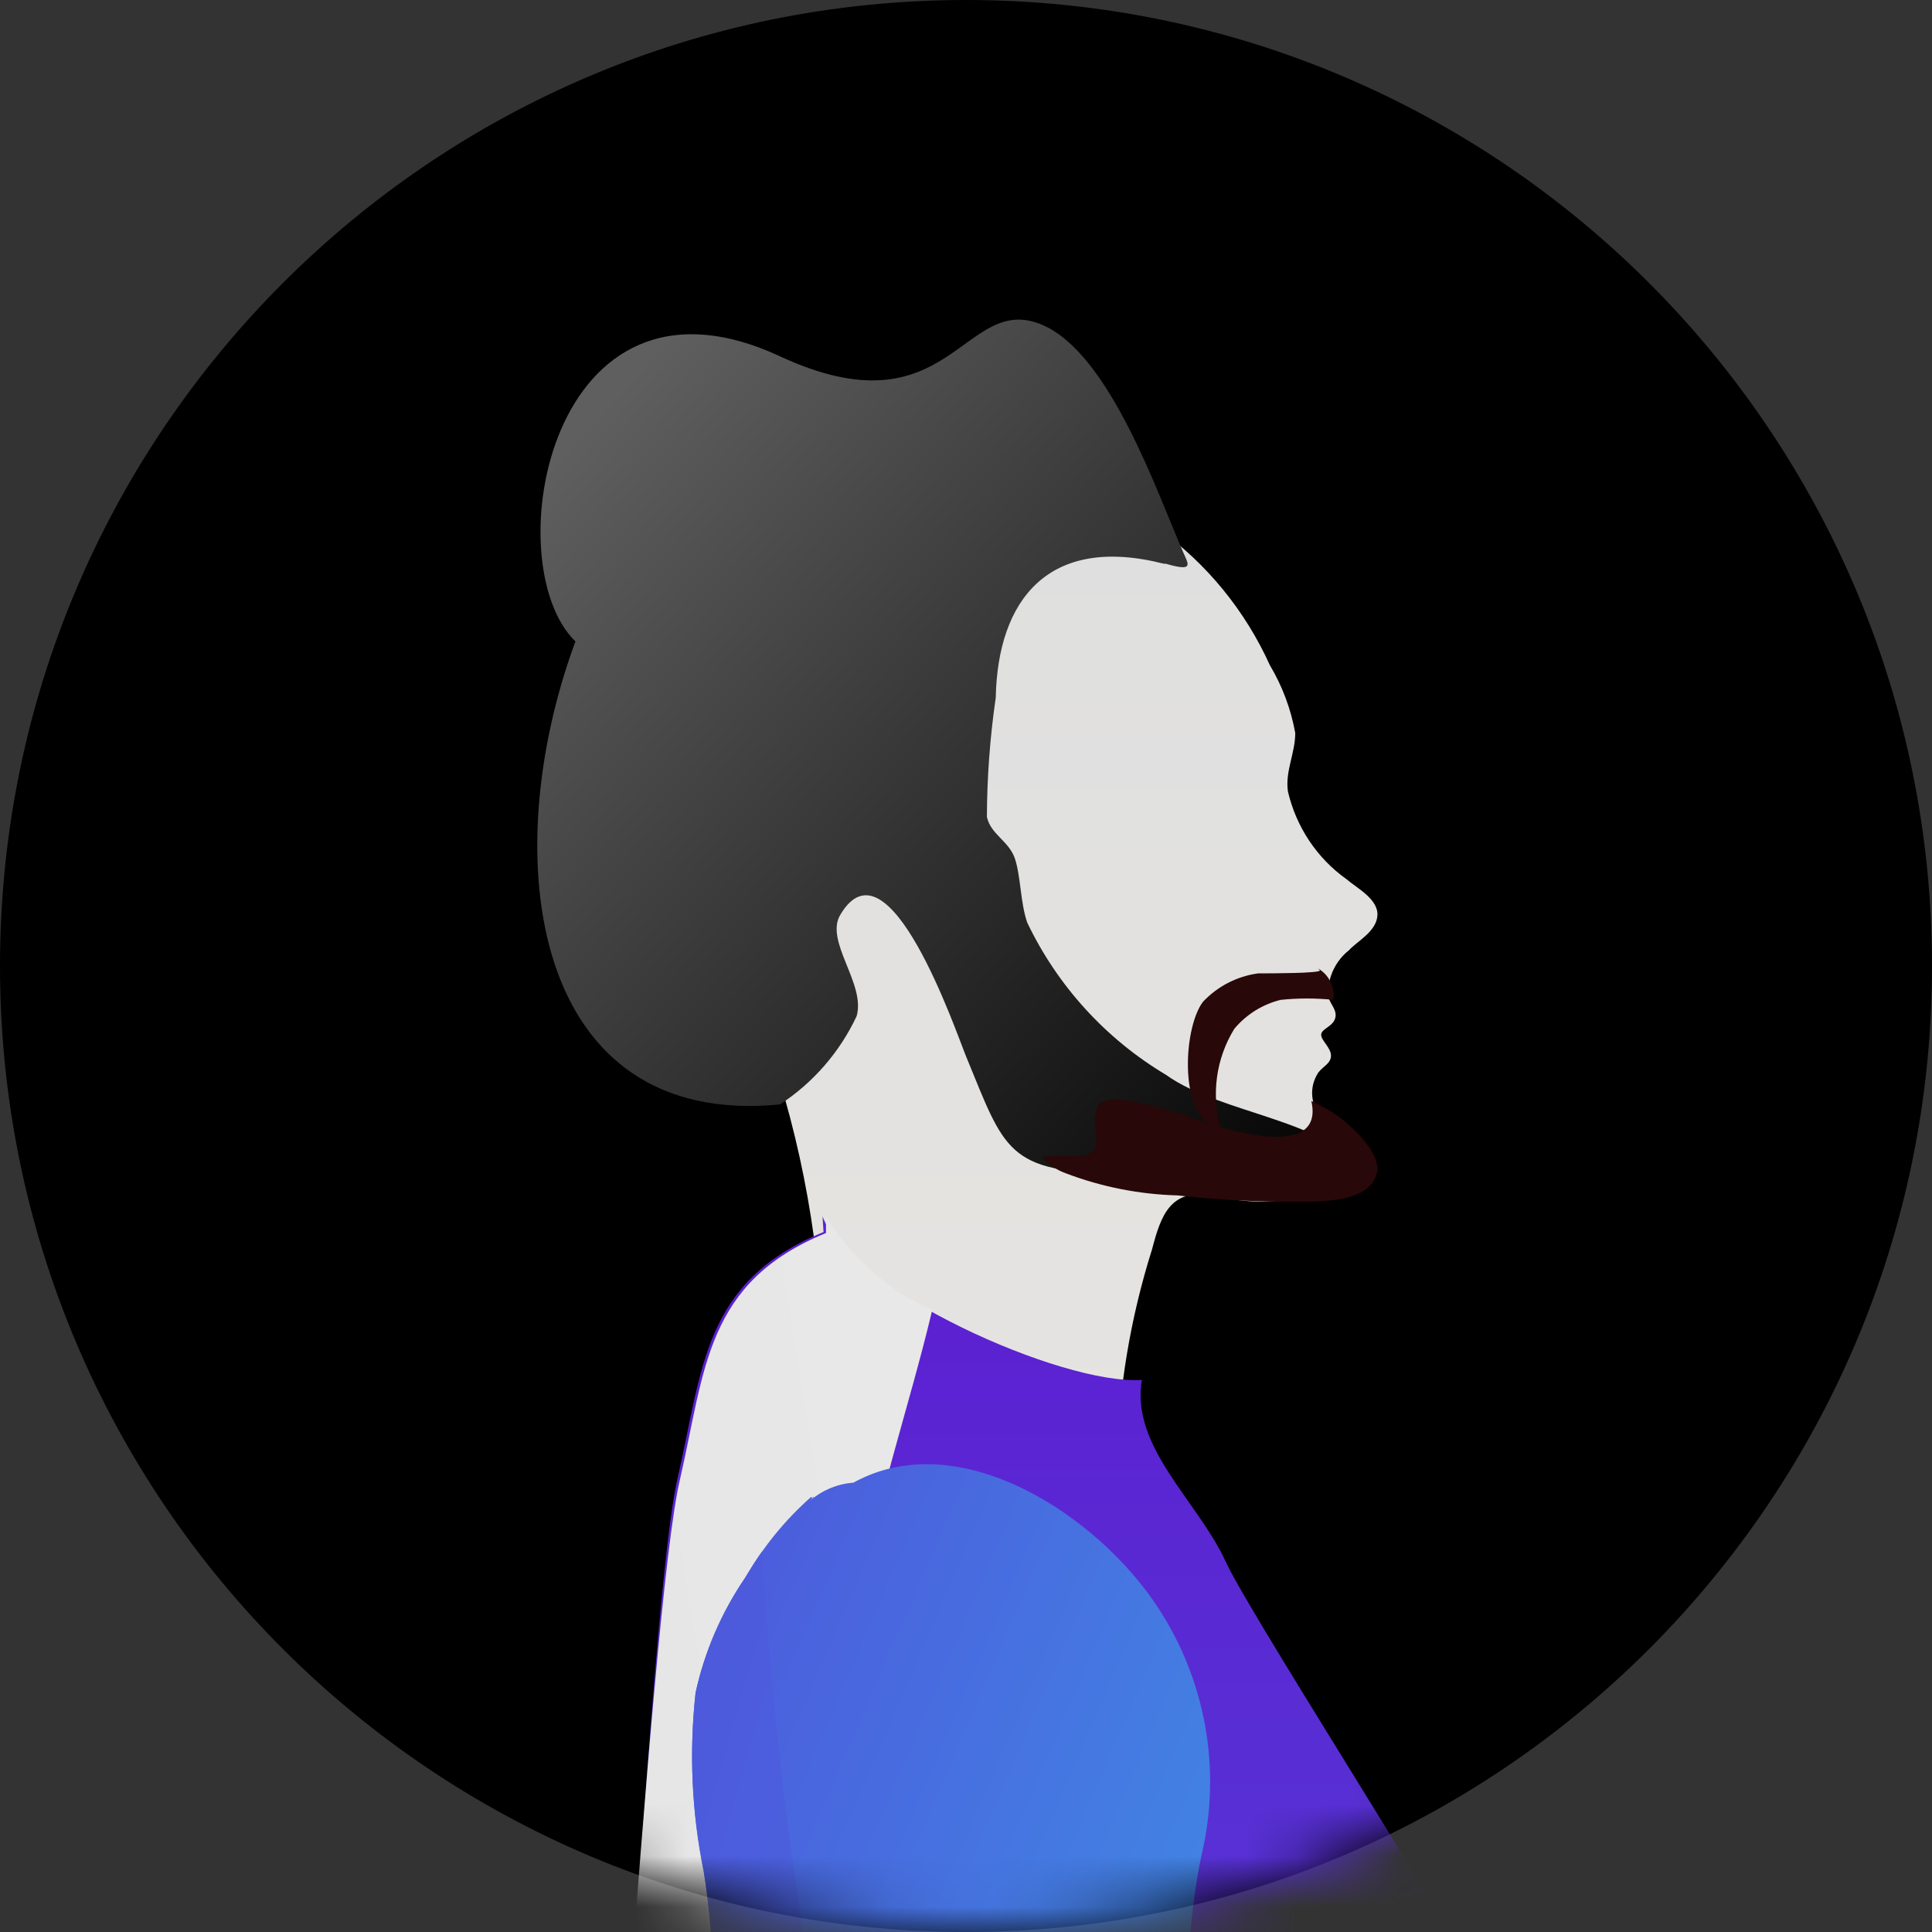 <svg width="38" height="38" viewBox="0 0 38 38" fill="none" xmlns="http://www.w3.org/2000/svg">
<rect x="0" y="0" width="38" height="38" fill="#333333" stroke="none"/>
<path fill-rule="evenodd" clip-rule="evenodd" d="M19 38C29.493 38 38 29.493 38 19C38 8.507 29.493 0 19 0C8.507 0 0 8.507 0 19C0 29.493 8.507 38 19 38Z" fill="black"/>
<mask id="mask0" mask-type="alpha" maskUnits="userSpaceOnUse" x="0" y="0" width="38" height="38">
<path fill-rule="evenodd" clip-rule="evenodd" d="M19 38C29.493 38 38 29.493 38 19C38 8.507 29.493 0 19 0C8.507 0 0 8.507 0 19C0 29.493 8.507 38 19 38Z" fill="white"/>
</mask>
<g mask="url(#mask0)">
<path d="M19.493 9.582C20.013 9.669 20.571 9.582 21.1 9.708C21.698 9.833 22.268 10.068 22.783 10.4C23.734 11.084 24.49 12.008 24.976 13.082C25.221 13.493 25.391 13.945 25.476 14.418C25.476 14.817 25.274 15.168 25.332 15.568C25.495 16.267 25.905 16.882 26.486 17.294C26.688 17.469 27.112 17.684 27.092 18.006C27.073 18.327 26.679 18.522 26.535 18.688C26.273 18.894 26.12 19.211 26.121 19.546C26.121 19.722 26.304 19.839 26.265 20.014C26.227 20.19 25.996 20.229 25.986 20.346C25.977 20.463 26.188 20.609 26.179 20.775C26.169 20.94 25.977 20.989 25.9 21.145C25.726 21.454 25.804 21.845 26.082 22.062C26.371 22.364 26.525 22.364 26.313 22.871C26.192 23.192 25.934 23.439 25.611 23.544C25.013 23.678 24.392 23.661 23.803 23.495C23.023 23.407 22.841 23.875 22.658 24.577C22.231 25.93 21.997 27.339 21.965 28.76C21.581 28.955 20.917 28.36 20.619 28.155C19.907 27.668 19.214 27.18 18.483 26.703C17.825 26.44 17.182 26.137 16.559 25.796C16.263 25.521 16.084 25.14 16.059 24.733C15.935 23.671 15.726 22.621 15.434 21.594C15.277 21.218 15.037 20.885 14.732 20.619C14.378 20.206 14.087 19.743 13.866 19.244C13.02 17.43 12.346 15.344 13.039 13.316C13.569 12.185 14.398 11.227 15.434 10.547C16.196 10.058 17.073 9.785 17.974 9.757C18.31 9.757 19.416 9.543 19.618 9.757L19.493 9.582Z" fill="url(#paint0_linear)"/>
<path d="M22.891 11.088C20.619 10.509 19.623 11.803 19.585 13.723C19.472 14.5 19.414 15.283 19.411 16.068C19.488 16.416 19.846 16.541 19.962 16.888C20.078 17.236 20.068 17.747 20.203 18.143C20.798 19.391 21.75 20.436 22.939 21.144C24.012 21.916 26.159 22.023 26.806 23.074C25.443 23.692 23.5 23.074 22.031 23.074C19.797 23.074 19.759 22.611 19.005 20.787C18.802 20.295 17.477 16.396 16.53 17.989C16.211 18.51 17.033 19.349 16.849 19.986C16.517 20.694 15.995 21.295 15.341 21.723C10.457 22.202 9.74 16.888 11.318 12.616C9.74 11.088 10.799 4.899 15.341 7.008C18.698 8.567 18.938 5.728 20.496 6.388C21.83 6.953 22.761 9.697 23.278 10.876C23.374 11.098 23.49 11.252 22.93 11.088H22.891Z" fill="url(#paint1_linear)"/>
<path d="M25.92 21.733C26.28 21.837 27.166 22.585 27.088 23.039C26.962 23.73 25.783 23.625 25.238 23.635C24.545 23.631 23.853 23.59 23.164 23.512C22.41 23.492 21.665 23.345 20.963 23.077C20.783 23.013 20.622 22.905 20.496 22.765C20.73 22.67 21.246 22.821 21.47 22.66C21.694 22.5 21.402 21.979 21.626 21.714C21.85 21.449 23.106 21.866 23.524 22.017C23.943 22.168 26.066 22.878 25.793 21.657C25.888 21.691 25.977 21.739 26.056 21.799L25.92 21.733Z" fill="#280808"/>
<path d="M25.923 19.047C26.14 19.172 26.26 19.417 26.227 19.666C25.882 19.63 25.534 19.63 25.188 19.666C24.832 19.754 24.513 19.953 24.277 20.236C23.915 20.824 23.819 21.538 24.013 22.202C23.17 22.094 23.258 20.236 23.66 19.705C23.948 19.399 24.332 19.201 24.747 19.145C24.983 19.145 25.972 19.145 25.962 19.086L25.923 19.047Z" fill="#280808"/>
<path d="M16.178 23.923C16.696 25.358 20.877 27.248 22.459 27.141C22.234 28.46 23.563 29.526 24.11 30.719C24.657 31.911 29.687 39.629 30.029 40.802C30.83 43.565 31.69 70.517 33.057 84.351C33.653 90.372 34.337 96.334 35.128 102.307C35.411 104.498 35.48 106.698 35.753 108.899C35.909 110.15 37.238 112.283 36.73 113.504C35.802 115.676 28.173 115.976 25.985 116.306C21.384 117.014 17.038 117.227 12.525 115.753C10.112 114.968 7.924 113.814 5.482 113.146C3.04 112.477 3.04 112.089 3.001 109.762C2.975 104.61 3.419 99.467 4.33 94.395C6.283 82.451 6.918 76.867 9.956 62.79C10.933 58.185 10.933 54.743 11.617 50.08C12.037 47.113 12.749 31.591 13.326 29.08C13.824 26.918 13.824 25.202 16.198 24.233L16.178 23.923Z" fill="url(#paint2_linear)"/>
<g style="mix-blend-mode:multiply">
<path d="M4.358 94.407C6.312 82.465 6.947 76.881 9.985 62.805C10.961 58.2 10.756 55.787 11.421 51.124C11.841 48.157 12.778 31.61 13.374 29.099C13.872 26.937 13.872 25.222 16.246 24.252V23.923C16.737 24.734 17.467 25.376 18.336 25.765C17.877 27.703 17.213 29.564 16.92 31.503C16.479 34.813 16.374 38.158 16.608 41.488C16.755 45.971 17.173 50.442 17.858 54.876C17.35 63.552 17.467 72.325 19.352 80.72C20.479 86.262 22.558 91.571 25.497 96.414C28.427 100.932 32.481 104.169 35.694 108.299C35.694 108.503 35.694 108.696 35.753 108.9C35.909 110.15 37.238 112.283 36.73 113.505C35.802 115.676 28.173 115.977 25.985 116.306C21.384 117.014 17.037 117.227 12.524 115.754C10.112 114.968 7.924 113.815 5.482 113.146C3.04 112.477 3.04 112.089 3 109.763C2.984 104.614 3.439 99.475 4.358 94.407V94.407Z" fill="url(#paint3_linear)"/>
</g>
<path d="M14.654 31.047C14.995 30.443 15.435 29.9 15.956 29.441C16.004 29.508 15.956 29.441 16.014 29.441L15.879 29.566C16.125 29.331 16.445 29.188 16.785 29.162C18.878 28.008 21.608 29.816 22.785 31.633C23.713 33.054 24.023 34.789 23.643 36.442C23.325 37.874 23.364 39.452 23.171 40.923C23.192 41.717 23.15 42.511 23.045 43.298C22.849 44.573 22.723 45.857 22.669 47.145C22.481 48.095 22.429 49.066 22.515 50.03C22.734 49.924 22.998 50.009 23.113 50.223C23.46 50.665 23.113 50.655 23.113 51.136C23.113 51.617 23.47 51.492 23.807 51.713C24.328 52.079 23.981 52.011 24.02 52.531C24.058 53.05 28.437 58.58 29.026 60.416C29.302 61.072 29.519 61.751 29.672 62.446C29.672 62.917 29.72 62.686 29.411 63.003C29.105 63.318 28.783 63.616 28.447 63.898C27.897 64.359 27.318 64.754 26.759 65.225C26.17 64.965 25.794 63.792 25.273 63.302C24.108 62.317 23.012 61.254 21.994 60.118C21.087 59.051 20.2 57.964 19.303 56.887C18.586 56.167 17.964 55.359 17.451 54.483C17.241 53.632 17.089 52.768 16.998 51.896C16.755 51.049 16.462 50.217 16.12 49.405C15.146 46.712 14.498 43.913 14.191 41.067C14.036 39.654 14.075 38.182 13.844 36.807C13.607 35.653 13.552 34.468 13.68 33.297C13.857 32.492 14.188 31.728 14.654 31.047Z" fill="url(#paint4_linear)"/>
<g style="mix-blend-mode:multiply">
<path d="M13.683 33.289C13.858 32.485 14.186 31.721 14.649 31.039C14.755 30.866 14.861 30.693 14.986 30.52C15.711 42.107 18.597 54.339 29.131 60.705C29.378 61.263 29.56 61.847 29.672 62.446C29.672 62.917 29.72 62.686 29.411 63.004C29.105 63.318 28.782 63.617 28.445 63.898C27.895 64.359 27.316 64.754 26.756 65.225C26.167 64.965 25.79 63.792 25.269 63.302C24.105 62.314 23.012 61.247 21.996 60.109C21.088 59.042 20.2 57.955 19.302 56.878C18.585 56.158 17.962 55.35 17.448 54.474C17.238 53.623 17.086 52.759 16.995 51.887C16.752 51.04 16.459 50.209 16.116 49.396C15.141 46.704 14.493 43.905 14.185 41.059C14.031 39.645 14.069 38.174 13.838 36.799C13.604 35.644 13.552 34.46 13.683 33.289V33.289Z" fill="url(#paint5_linear)"/>
</g>
</g>
<defs>
<linearGradient id="paint0_linear" x1="27.007" y1="9.811" x2="27.007" y2="28.799" gradientUnits="userSpaceOnUse">
<stop stop-color="#DFDFDF"/>
<stop offset="1" stop-color="#E6E4E1"/>
</linearGradient>
<linearGradient id="paint1_linear" x1="17.822" y1="1.386" x2="33.873" y2="15.837" gradientUnits="userSpaceOnUse">
<stop stop-color="#5F5F5F"/>
<stop offset="1"/>
</linearGradient>
<linearGradient id="paint2_linear" x1="36.634" y1="25.083" x2="36.634" y2="116.853" gradientUnits="userSpaceOnUse">
<stop stop-color="#5C20D2"/>
<stop offset="1" stop-color="#39A4E9"/>
</linearGradient>
<linearGradient id="paint3_linear" x1="39.322" y1="108.862" x2="-31.578" y2="120.467" gradientUnits="userSpaceOnUse">
<stop stop-color="#EBEBEB"/>
<stop offset="1" stop-color="#D2D2D2"/>
</linearGradient>
<linearGradient id="paint4_linear" x1="11.053" y1="-4.155" x2="45.2" y2="10.559" gradientUnits="userSpaceOnUse">
<stop stop-color="#5C20D2"/>
<stop offset="1" stop-color="#39A4E9"/>
</linearGradient>
<linearGradient id="paint5_linear" x1="6.797" y1="-32.589" x2="61.158" y2="-17.189" gradientUnits="userSpaceOnUse">
<stop stop-color="#5C20D2"/>
<stop offset="1" stop-color="#39A4E9"/>
</linearGradient>
</defs>
</svg>
